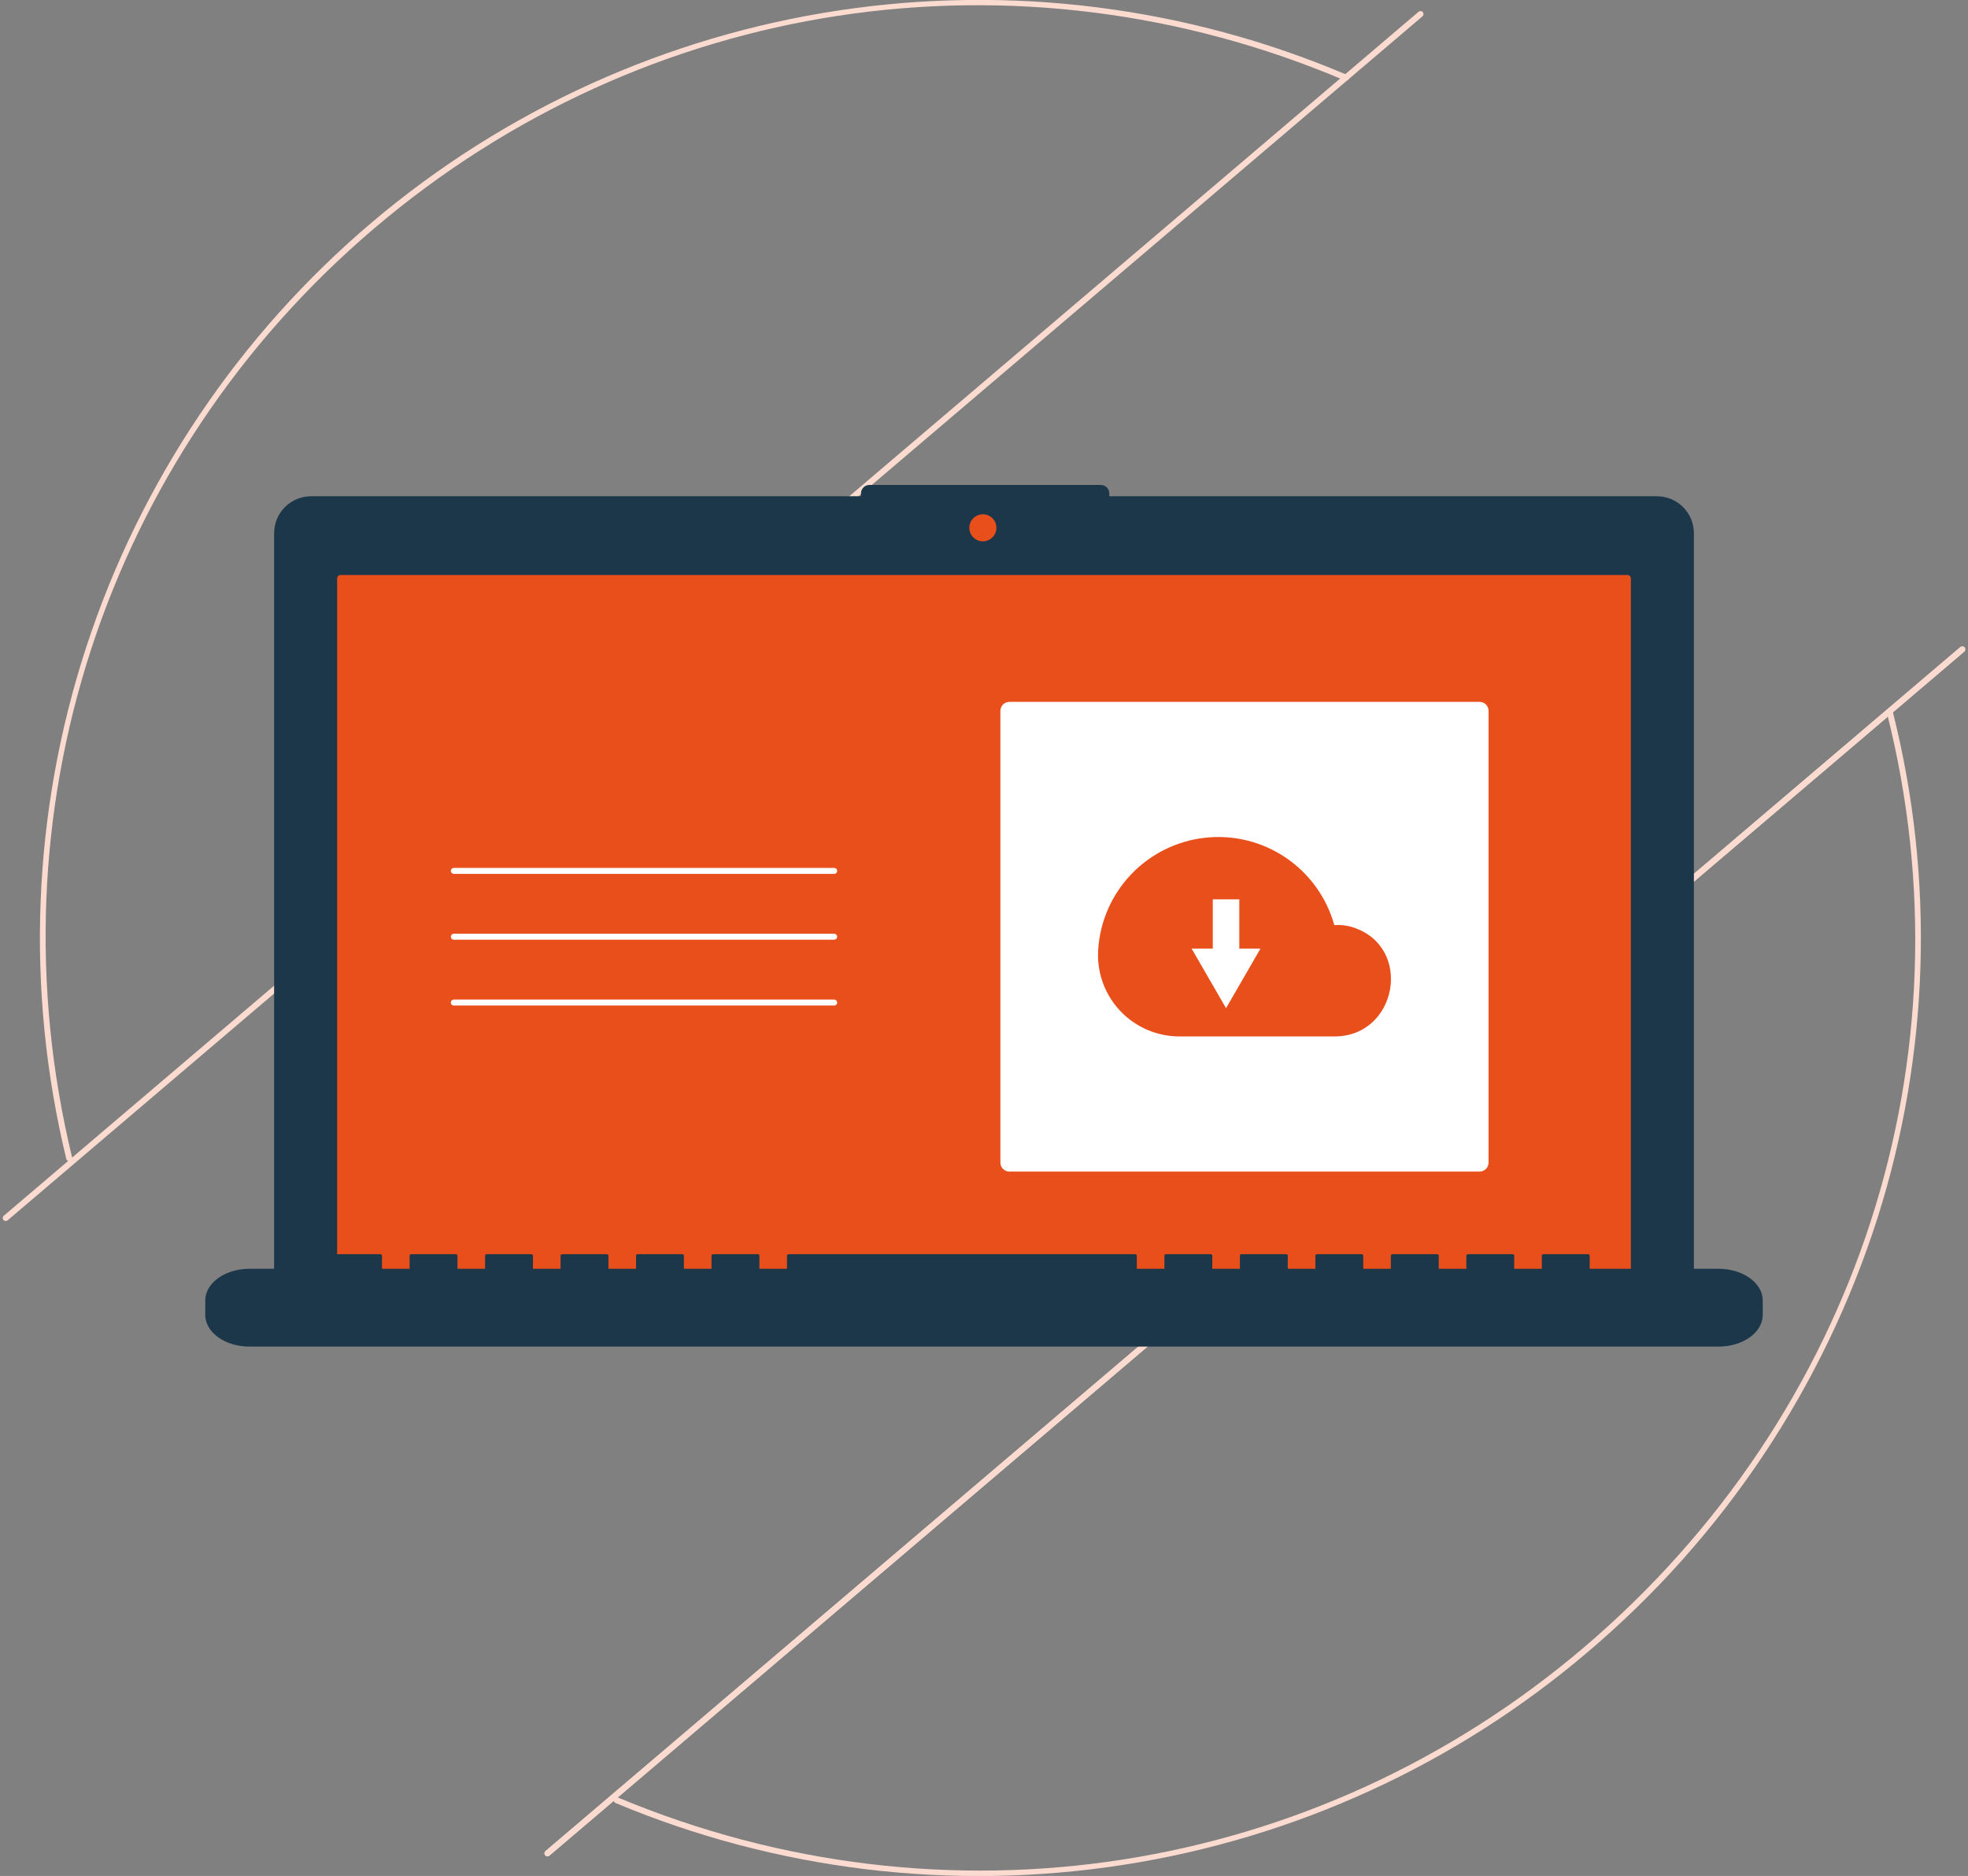<svg width="363" height="346" viewBox="0 0 363 346" fill="none" xmlns="http://www.w3.org/2000/svg">
<rect x="0" y="0" width="363" height="346" fill="#808080" stroke="none"/>
<g clip-path="url(#clip0_438_13030)">
<path d="M12.342 213.977C12.286 213.911 12.246 213.833 12.226 213.749C4.667 182.562 5.938 149.89 15.896 119.383C25.855 88.877 44.108 61.736 68.618 40.995C93.128 20.254 122.928 6.728 154.69 1.929C186.452 -2.869 218.923 1.248 248.477 13.821C248.544 13.85 248.605 13.891 248.655 13.943C248.706 13.994 248.746 14.055 248.774 14.123C248.801 14.19 248.814 14.262 248.814 14.334C248.813 14.407 248.798 14.478 248.77 14.545C248.741 14.612 248.7 14.672 248.648 14.723C248.596 14.774 248.535 14.814 248.468 14.841C248.401 14.868 248.329 14.881 248.256 14.881C248.184 14.88 248.112 14.865 248.045 14.837C187.58 -10.846 118.969 -0.379 68.986 42.153C19.308 84.425 -2.029 150.077 13.3 213.49C13.329 213.61 13.317 213.737 13.265 213.85C13.213 213.963 13.124 214.055 13.014 214.111C12.903 214.167 12.776 214.185 12.654 214.16C12.533 214.136 12.422 214.071 12.342 213.977Z" fill="#FBDBD0"/>
<path d="M113.326 332.395C113.245 332.3 113.199 332.181 113.194 332.057C113.189 331.933 113.226 331.811 113.3 331.711C113.373 331.611 113.478 331.538 113.598 331.505C113.718 331.471 113.845 331.479 113.96 331.528C174.197 356.727 242.479 346.121 292.157 303.848C342.61 260.917 364.036 194.922 348.072 131.62C348.055 131.55 348.051 131.477 348.062 131.405C348.072 131.333 348.097 131.264 348.134 131.202C348.171 131.14 348.221 131.086 348.279 131.042C348.337 130.999 348.403 130.968 348.474 130.95C348.544 130.933 348.617 130.929 348.689 130.939C348.761 130.95 348.83 130.975 348.892 131.012C348.954 131.049 349.008 131.098 349.052 131.156C349.095 131.215 349.126 131.281 349.144 131.351C356.891 162.111 355.908 194.419 346.307 224.654C336.367 255.811 317.85 283.547 292.874 304.689C268.487 325.451 238.811 339.047 207.149 343.965C175.487 348.883 143.079 344.93 113.532 332.545C113.453 332.512 113.382 332.461 113.326 332.395Z" fill="#FBDBD0"/>
<path d="M100.56 342.189C100.513 342.134 100.477 342.07 100.455 342.001C100.432 341.932 100.424 341.859 100.429 341.787C100.435 341.715 100.455 341.644 100.488 341.58C100.521 341.515 100.567 341.458 100.622 341.411L361.589 119.347C361.701 119.252 361.845 119.205 361.991 119.217C362.138 119.228 362.273 119.297 362.368 119.409C362.463 119.52 362.51 119.665 362.498 119.811C362.486 119.957 362.417 120.092 362.306 120.187L101.339 342.251C101.283 342.298 101.219 342.334 101.15 342.356C101.081 342.378 101.009 342.387 100.936 342.381C100.864 342.375 100.793 342.355 100.729 342.322C100.664 342.289 100.607 342.244 100.56 342.189Z" fill="#FBDBD0"/>
<path d="M0.632 225.012C0.585 224.957 0.549 224.893 0.527 224.824C0.504 224.755 0.496 224.682 0.502 224.61C0.508 224.538 0.528 224.467 0.561 224.403C0.594 224.338 0.639 224.281 0.694 224.234L261.661 2.169C261.773 2.075 261.918 2.028 262.064 2.04C262.21 2.052 262.345 2.121 262.44 2.232C262.535 2.343 262.582 2.488 262.57 2.634C262.558 2.779 262.489 2.915 262.378 3.01L1.411 225.074C1.355 225.121 1.292 225.157 1.223 225.179C1.153 225.201 1.081 225.21 1.008 225.204C0.936 225.198 0.866 225.178 0.801 225.145C0.736 225.112 0.679 225.067 0.632 225.012Z" fill="#FBDBD0"/>
<path d="M100.56 342.189C100.513 342.134 100.477 342.07 100.455 342.001C100.432 341.932 100.424 341.859 100.429 341.787C100.435 341.715 100.455 341.644 100.488 341.58C100.521 341.515 100.567 341.458 100.622 341.411L361.589 119.347C361.701 119.252 361.845 119.205 361.991 119.217C362.138 119.228 362.273 119.297 362.368 119.409C362.463 119.52 362.51 119.665 362.498 119.811C362.486 119.957 362.417 120.092 362.306 120.187L101.339 342.251C101.283 342.298 101.219 342.334 101.15 342.356C101.081 342.378 101.009 342.387 100.936 342.381C100.864 342.375 100.793 342.355 100.729 342.322C100.664 342.289 100.607 342.244 100.56 342.189Z" fill="#FBDBD0"/>
<path d="M305.61 91.527H204.608V90.998C204.608 90.587 204.444 90.192 204.153 89.902C203.862 89.611 203.467 89.447 203.055 89.447H160.362C159.95 89.447 159.556 89.611 159.264 89.902C158.973 90.192 158.809 90.587 158.809 90.998V91.527H57.391C55.579 91.527 53.841 92.246 52.56 93.526C51.278 94.805 50.559 96.541 50.559 98.351V236.503C50.559 238.313 51.278 240.049 52.56 241.329C53.841 242.609 55.579 243.328 57.391 243.328H305.61C307.422 243.328 309.16 242.609 310.441 241.329C311.723 240.049 312.442 238.313 312.442 236.503V98.351C312.442 96.541 311.723 94.805 310.441 93.526C309.16 92.246 307.422 91.527 305.61 91.527Z" fill="#1C374A"/>
<path d="M62.823 106.052C62.653 106.052 62.491 106.119 62.371 106.239C62.251 106.359 62.184 106.521 62.184 106.691V237.731C62.184 237.9 62.251 238.063 62.371 238.182C62.491 238.302 62.653 238.369 62.823 238.37H300.176C300.345 238.369 300.508 238.302 300.628 238.182C300.747 238.063 300.815 237.9 300.815 237.731V106.691C300.815 106.521 300.747 106.359 300.628 106.239C300.508 106.119 300.345 106.052 300.176 106.052H62.823Z" fill="#E94F1B"/>
<path d="M181.291 99.845C182.671 99.845 183.789 98.728 183.789 97.35C183.789 95.972 182.671 94.855 181.291 94.855C179.911 94.855 178.793 95.972 178.793 97.35C178.793 98.728 179.911 99.845 181.291 99.845Z" fill="#E94F1B"/>
<path d="M316.991 234.017H293.22V231.565C293.22 231.43 293.068 231.321 292.881 231.321H284.731C284.543 231.321 284.391 231.43 284.391 231.565V234.017H279.298V231.565C279.298 231.43 279.146 231.321 278.958 231.321H270.808C270.621 231.321 270.469 231.43 270.469 231.565V234.017H265.375V231.565C265.375 231.43 265.223 231.321 265.036 231.321H256.886C256.698 231.321 256.546 231.43 256.546 231.565V234.017H251.453V231.565C251.453 231.43 251.301 231.321 251.113 231.321H242.963C242.776 231.321 242.624 231.43 242.624 231.565V234.017H237.53V231.565C237.53 231.43 237.378 231.321 237.19 231.321H229.04C228.853 231.321 228.701 231.43 228.701 231.565V234.017H223.607V231.565C223.607 231.43 223.455 231.321 223.268 231.321H215.118C214.93 231.321 214.778 231.43 214.778 231.565V234.017H209.685V231.565C209.685 231.43 209.533 231.321 209.345 231.321H145.505C145.317 231.321 145.165 231.43 145.165 231.565V234.017H140.072V231.565C140.072 231.43 139.92 231.321 139.732 231.321H131.582C131.395 231.321 131.243 231.43 131.243 231.565V234.017H126.149V231.565C126.149 231.43 125.997 231.321 125.809 231.321H117.66C117.472 231.321 117.32 231.43 117.32 231.565V234.017H112.226V231.565C112.226 231.43 112.074 231.321 111.887 231.321H103.737C103.55 231.321 103.397 231.43 103.397 231.565V234.017H98.304V231.565C98.304 231.43 98.152 231.321 97.964 231.321H89.814C89.627 231.321 89.475 231.43 89.475 231.565V234.017H84.381V231.565C84.381 231.43 84.229 231.321 84.042 231.321H75.892C75.704 231.321 75.552 231.43 75.552 231.565V234.017H70.459V231.565C70.459 231.43 70.307 231.321 70.119 231.321H61.969C61.782 231.321 61.63 231.43 61.63 231.565V234.017H46.009C41.508 234.017 37.859 236.637 37.859 239.869V242.516C37.859 245.748 41.508 248.368 46.009 248.368H316.991C321.492 248.368 325.14 245.748 325.14 242.516V239.869C325.14 236.637 321.492 234.017 316.991 234.017Z" fill="#1C374A"/>
<path d="M153.865 161.183H83.709C83.562 161.183 83.422 161.125 83.318 161.021C83.215 160.918 83.156 160.777 83.156 160.631C83.156 160.485 83.215 160.344 83.318 160.241C83.422 160.137 83.562 160.079 83.709 160.079H153.865C154.011 160.079 154.152 160.137 154.255 160.241C154.359 160.344 154.417 160.485 154.417 160.631C154.417 160.777 154.359 160.918 154.255 161.021C154.152 161.125 154.011 161.183 153.865 161.183Z" fill="white"/>
<path d="M153.865 173.322H83.709C83.562 173.322 83.422 173.264 83.318 173.161C83.215 173.057 83.156 172.917 83.156 172.771C83.156 172.624 83.215 172.484 83.318 172.38C83.422 172.277 83.562 172.219 83.709 172.219H153.865C154.011 172.219 154.152 172.277 154.255 172.38C154.359 172.484 154.417 172.624 154.417 172.771C154.417 172.917 154.359 173.057 154.255 173.161C154.152 173.264 154.011 173.322 153.865 173.322Z" fill="white"/>
<path d="M153.865 185.462H83.708C83.636 185.462 83.564 185.448 83.496 185.42C83.429 185.393 83.368 185.352 83.317 185.301C83.265 185.25 83.224 185.189 83.197 185.122C83.169 185.055 83.154 184.983 83.154 184.91C83.154 184.838 83.169 184.766 83.197 184.699C83.224 184.632 83.265 184.571 83.317 184.519C83.368 184.468 83.429 184.428 83.496 184.4C83.564 184.372 83.636 184.358 83.708 184.358H153.865C153.937 184.358 154.009 184.372 154.076 184.4C154.144 184.428 154.205 184.468 154.256 184.519C154.308 184.571 154.349 184.632 154.376 184.699C154.404 184.766 154.419 184.838 154.419 184.91C154.419 184.983 154.404 185.055 154.376 185.122C154.349 185.189 154.308 185.25 154.256 185.301C154.205 185.352 154.144 185.393 154.076 185.42C154.009 185.448 153.937 185.462 153.865 185.462Z" fill="white"/>
<path d="M272.909 129.454H186.181C185.265 129.454 184.523 130.195 184.523 131.11V214.432C184.523 215.347 185.265 216.088 186.181 216.088H272.909C273.824 216.088 274.566 215.347 274.566 214.432V131.11C274.566 130.195 273.824 129.454 272.909 129.454Z" fill="white"/>
<path d="M202.554 175.303C202.852 170.056 205.005 165.085 208.63 161.276C212.255 157.467 217.116 155.067 222.348 154.506C227.579 153.944 232.84 155.257 237.192 158.21C241.545 161.162 244.706 165.563 246.112 170.628C246.381 170.618 246.65 170.607 246.921 170.607C247.847 170.616 248.765 170.772 249.642 171.069C260.685 174.692 257.777 191.161 246.154 191.161H217.588C215.568 191.167 213.567 190.765 211.706 189.98C209.845 189.195 208.161 188.044 206.756 186.593C205.351 185.143 204.253 183.425 203.529 181.541C202.804 179.657 202.467 177.647 202.539 175.63C202.543 175.521 202.548 175.412 202.554 175.303Z" fill="#E94F1B"/>
<path d="M228.592 174.958V165.881H223.699V174.958H219.793L222.969 180.454L226.146 185.949L229.322 180.454L232.498 174.958H228.592Z" fill="white"/>
</g>
<defs>
<clipPath id="clip0_438_13030">
<rect width="362" height="346" fill="white" transform="translate(0.5)"/>
</clipPath>
</defs>
</svg>
